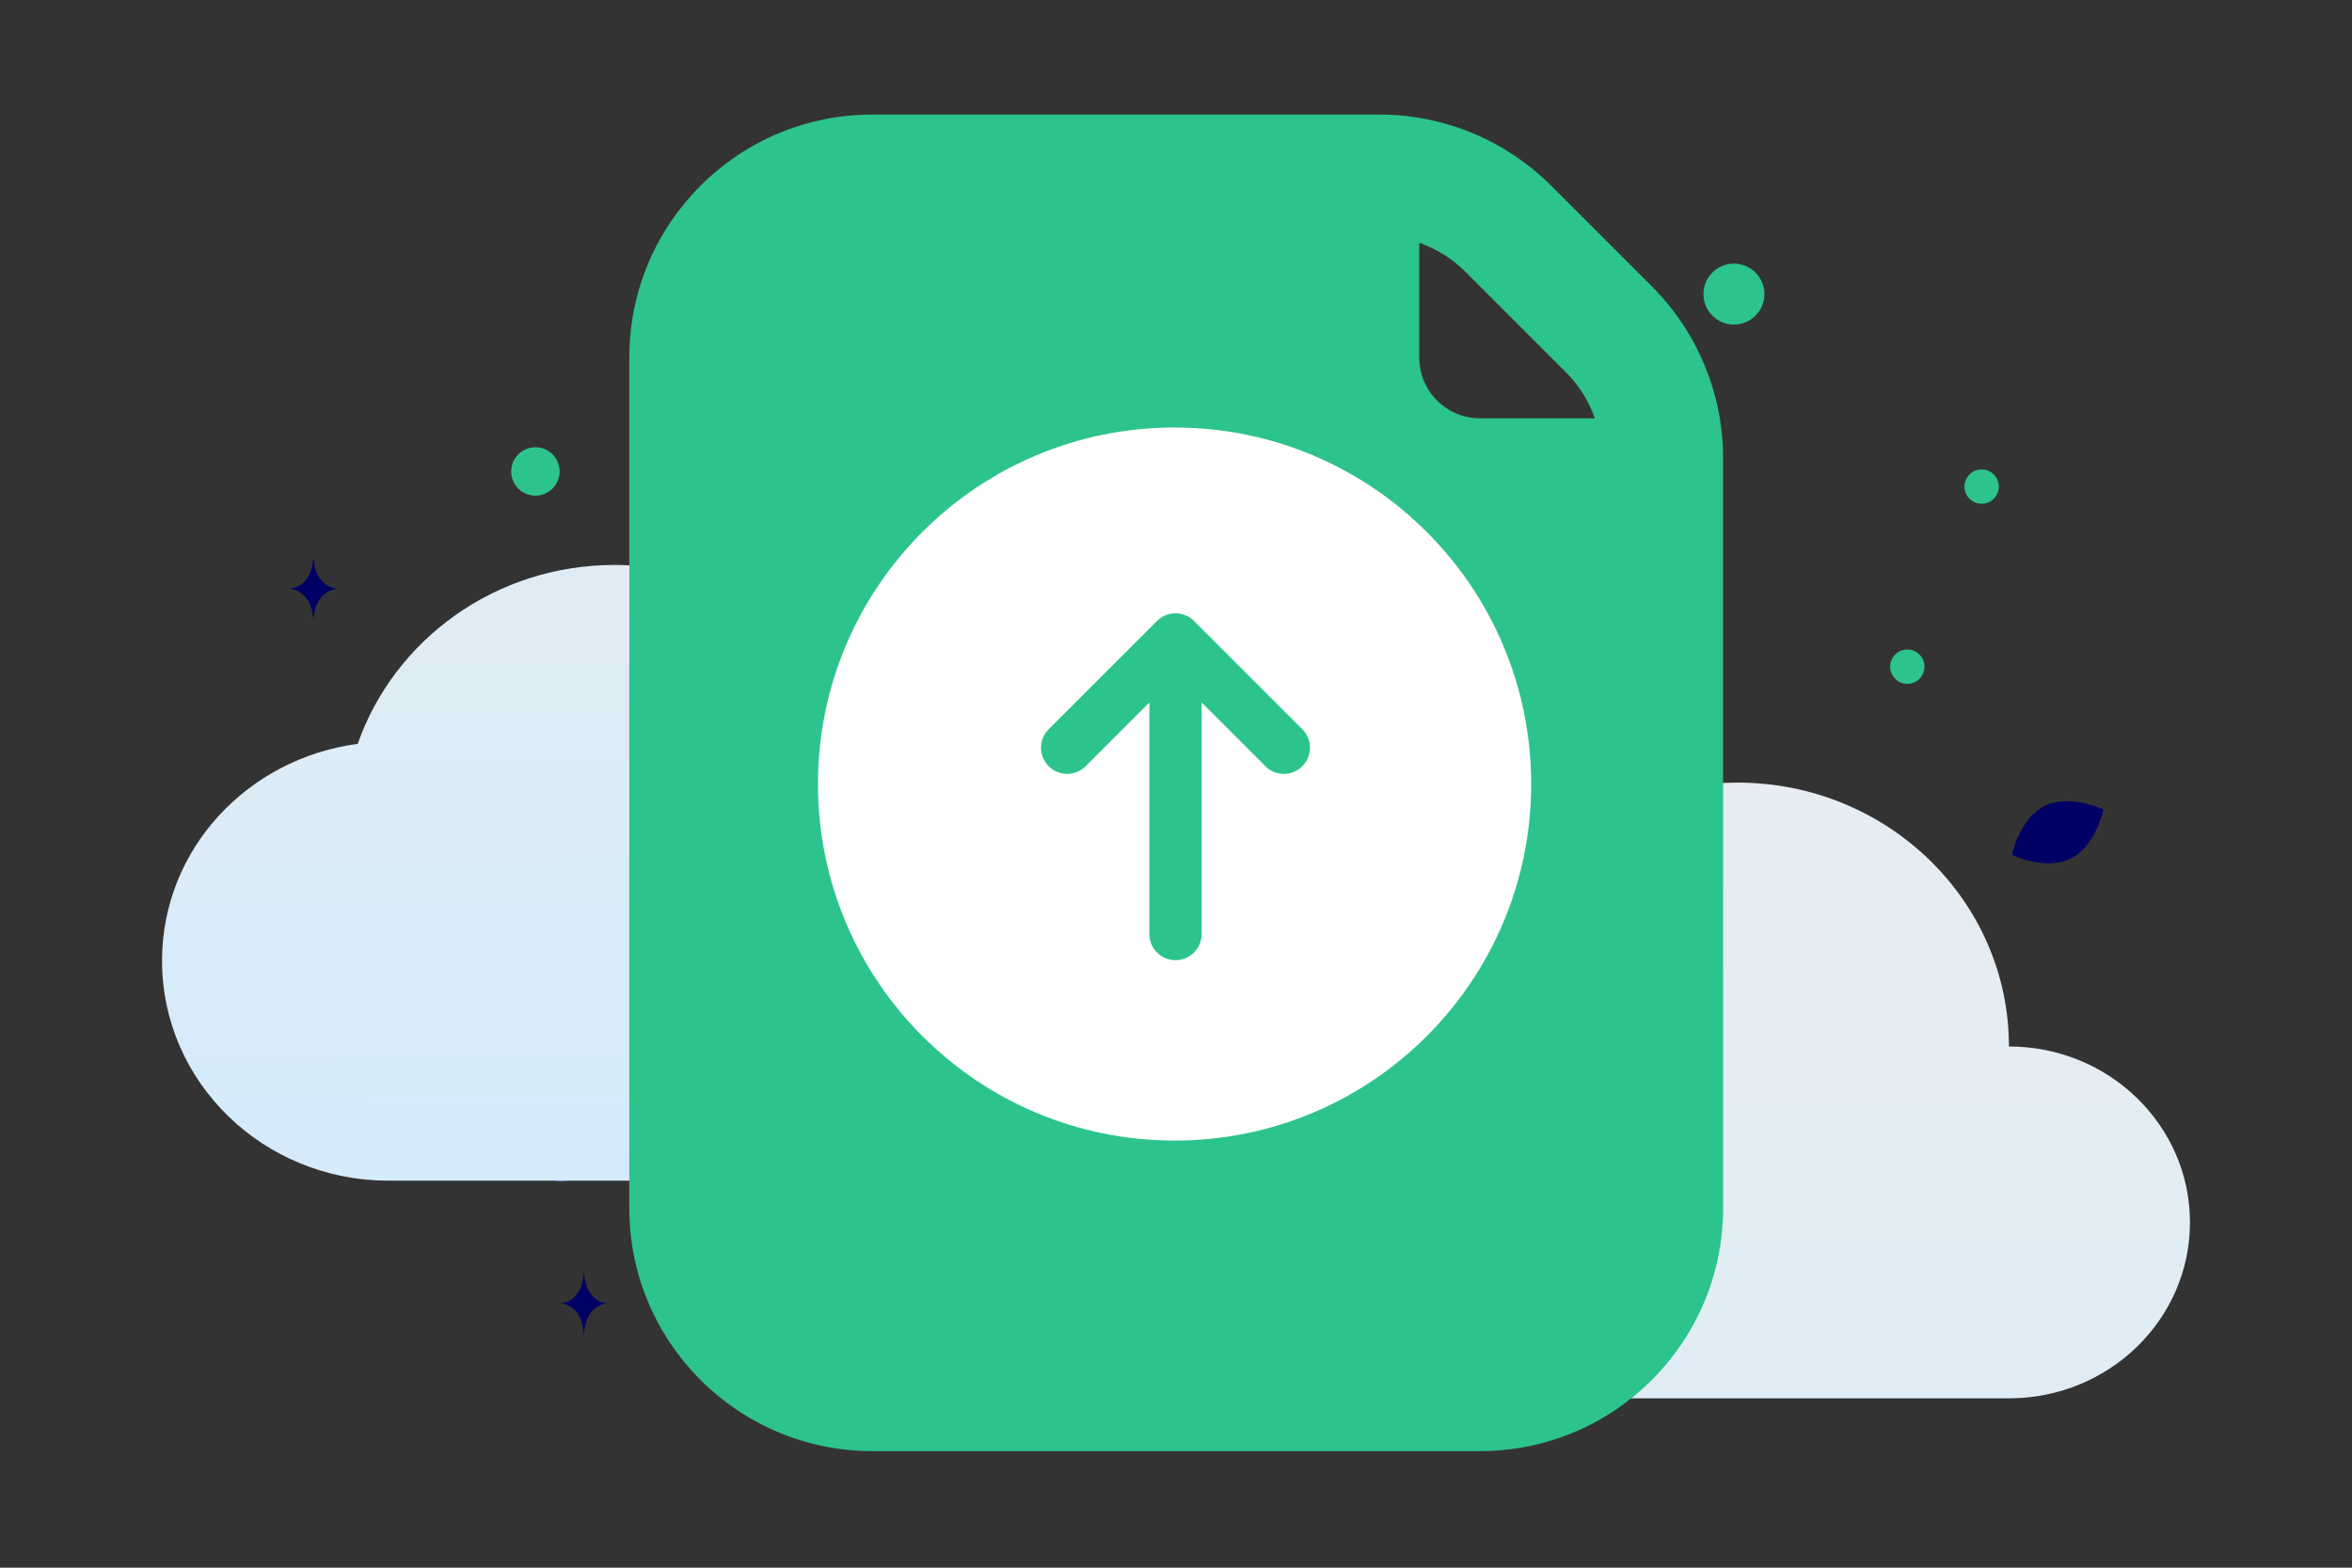 <svg width="84" height="56" viewBox="0 0 84 56" fill="none" xmlns="http://www.w3.org/2000/svg">
<rect x="0" y="0" width="84" height="56" fill="#333333" stroke="none"/>
<g clip-path="url(#clip0_514_17513)">
<path d="M73.953 30.667C73.05 31.115 71.852 30.539 71.852 30.539C71.852 30.539 72.119 29.238 73.022 28.79C73.925 28.343 75.122 28.918 75.122 28.918C75.122 28.918 74.856 30.219 73.953 30.667Z" fill="#000064"/>
<path d="M70.773 16.769C70.434 16.769 70.16 17.043 70.16 17.382C70.16 17.721 70.434 17.995 70.773 17.995C71.112 17.995 71.386 17.721 71.386 17.382C71.386 17.043 71.112 16.769 70.773 16.769Z" fill="#2DC38D"/>
<path d="M20.032 42.199C19.527 42.199 19.117 41.79 19.117 41.284C19.117 40.779 19.527 40.369 20.032 40.369C20.538 40.369 20.948 40.779 20.948 41.284C20.948 41.79 20.538 42.199 20.032 42.199Z" fill="#666AF6"/>
<path d="M68.119 24.428C67.781 24.428 67.506 24.153 67.506 23.815C67.506 23.476 67.781 23.202 68.119 23.202C68.458 23.202 68.732 23.476 68.732 23.815C68.732 24.153 68.458 24.428 68.119 24.428Z" fill="#2DC38D"/>
<path d="M71.686 43.118C71.208 43.118 70.82 42.73 70.82 42.252C70.82 41.774 71.208 41.386 71.686 41.386C72.165 41.386 72.552 41.774 72.552 42.252C72.552 42.73 72.165 43.118 71.686 43.118Z" fill="#E1E4E5"/>
<path d="M61.926 11.594C61.325 11.594 60.837 11.107 60.837 10.505C60.837 9.904 61.325 9.417 61.926 9.417C62.528 9.417 63.015 9.904 63.015 10.505C63.015 11.107 62.528 11.594 61.926 11.594Z" fill="#2DC38D"/>
<path d="M19.957 16.617C20.08 17.079 19.806 17.553 19.345 17.676C18.884 17.8 18.41 17.526 18.286 17.065C18.163 16.604 18.436 16.129 18.898 16.006C19.359 15.882 19.833 16.156 19.957 16.617Z" fill="#2DC38D"/>
<path d="M28.394 11.619C27.758 11.619 27.243 11.104 27.243 10.469C27.243 9.833 27.758 9.318 28.394 9.318C29.029 9.318 29.544 9.833 29.544 10.469C29.544 11.104 29.029 11.619 28.394 11.619Z" fill="#E1E4E5"/>
<path d="M66.584 32.549C66.095 32.549 65.699 32.232 65.699 31.841C65.699 31.45 66.095 31.133 66.584 31.133C67.073 31.133 67.469 31.45 67.469 31.841C67.469 32.232 67.073 32.549 66.584 32.549Z" fill="#E1E4E5"/>
<path d="M56.675 9.482C56.675 10.262 56.042 10.895 55.262 10.895C54.482 10.895 53.85 10.262 53.85 9.482C53.85 8.702 54.482 8.07 55.262 8.07C56.042 8.07 56.675 8.702 56.675 9.482Z" fill="#E1E4E5"/>
<path d="M11.188 19.957H11.201C11.275 21.015 12.062 21.032 12.062 21.032C12.062 21.032 11.195 21.048 11.195 22.27C11.195 21.048 10.327 21.032 10.327 21.032C10.327 21.032 11.114 21.015 11.188 19.957ZM20.848 45.489H20.86C20.931 46.543 21.686 46.559 21.686 46.559C21.686 46.559 20.854 46.576 20.854 47.795C20.854 46.576 20.021 46.559 20.021 46.559C20.021 46.559 20.776 46.543 20.848 45.489Z" fill="#000064"/>
<path fill-rule="evenodd" clip-rule="evenodd" d="M12.775 26.572C8.833 27.095 5.787 30.345 5.787 34.32C5.787 38.657 9.406 42.175 13.868 42.175H31.647C35.218 42.175 38.113 39.361 38.113 35.891C38.113 32.42 35.218 29.607 31.647 29.607C31.647 24.401 27.306 20.181 21.95 20.181C17.688 20.181 14.077 22.856 12.775 26.572Z" fill="url(#paint0_linear_514_17513)"/>
<path fill-rule="evenodd" clip-rule="evenodd" d="M52.876 34.346C48.934 34.87 45.888 38.12 45.888 42.094C45.888 46.432 49.506 49.95 53.969 49.95H71.748C75.319 49.95 78.213 47.136 78.213 43.666C78.213 40.195 75.319 37.382 71.748 37.382C71.748 32.175 67.407 27.956 62.05 27.956C57.788 27.956 54.177 30.631 52.876 34.346Z" fill="url(#paint1_linear_514_17513)"/>
<path fill-rule="evenodd" clip-rule="evenodd" d="M31.156 4.092C26.362 4.092 22.475 7.979 22.475 12.773V43.156C22.475 47.95 26.362 51.836 31.156 51.836H52.858C57.652 51.836 61.539 47.95 61.539 43.156V16.368C61.539 15.228 61.314 14.1 60.878 13.046C60.442 11.993 59.802 11.036 58.996 10.23L55.401 6.635C53.773 5.007 51.565 4.092 49.262 4.092H31.156V4.092ZM55.927 13.299C56.39 13.762 56.743 14.324 56.958 14.943H52.858C51.66 14.943 50.688 13.971 50.688 12.773V8.673C51.306 8.888 51.868 9.24 52.331 9.704L55.927 13.299Z" fill="#2DC38D"/>
<path d="M41.949 40.743C48.983 40.743 54.685 35.041 54.685 28.007C54.685 20.973 48.983 15.271 41.949 15.271C34.915 15.271 29.213 20.973 29.213 28.007C29.213 35.041 34.915 40.743 41.949 40.743Z" fill="white"/>
<path d="M38.112 26.71L41.982 22.841L45.851 26.71M41.982 33.365V23.15" stroke="#2DC38D" stroke-width="1.867" stroke-linecap="round" stroke-linejoin="round"/>
</g>
<defs>
<linearGradient id="paint0_linear_514_17513" x1="22.639" y1="54.506" x2="22.177" y2="-3.749" gradientUnits="userSpaceOnUse">
<stop stop-color="#CDEAFF"/>
<stop offset="1" stop-color="#EEEEEE"/>
</linearGradient>
<linearGradient id="paint1_linear_514_17513" x1="62.74" y1="62.281" x2="62.278" y2="4.026" gradientUnits="userSpaceOnUse">
<stop stop-color="#DCECF7"/>
<stop offset="1" stop-color="#EEEEEE"/>
</linearGradient>
<clipPath id="clip0_514_17513">
<rect width="84" height="56" fill="white"/>
</clipPath>
</defs>
</svg>
